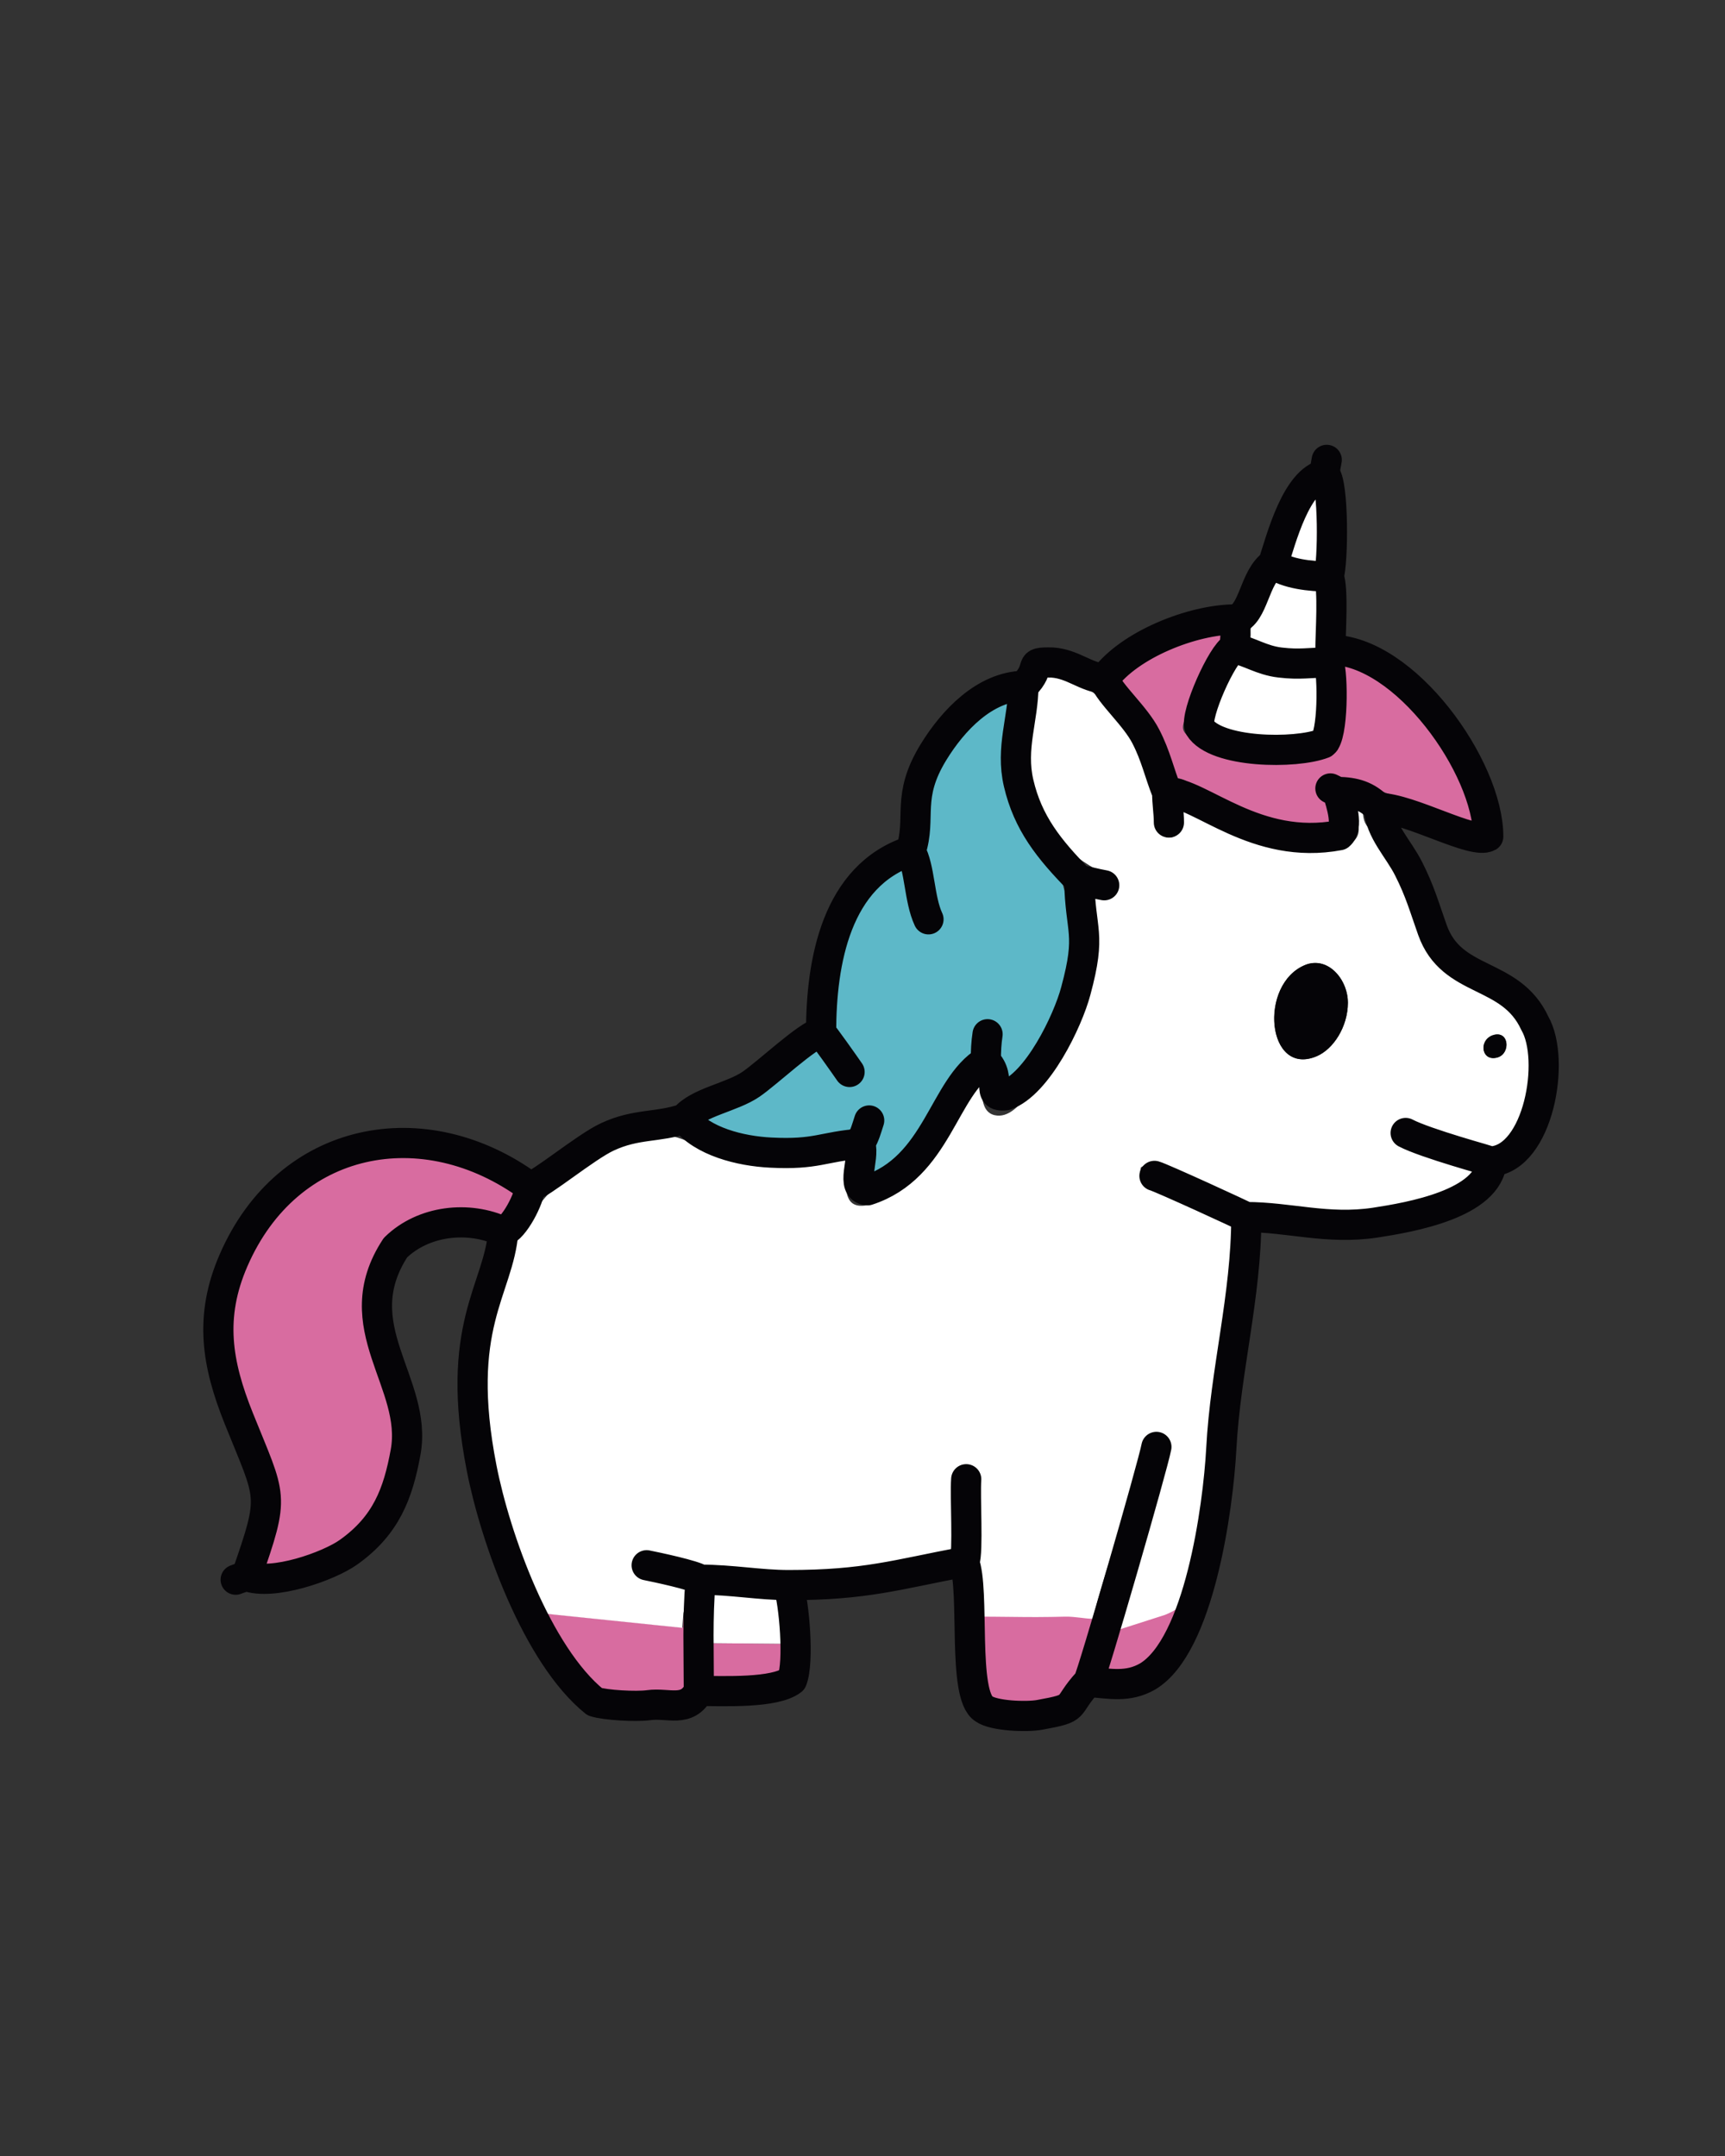 <?xml version="1.0" encoding="utf-8"?>
<!-- Generator: Adobe Illustrator 27.0.0, SVG Export Plug-In . SVG Version: 6.00 Build 0)  -->
<svg version="1.1" id="Слой_1" xmlns="http://www.w3.org/2000/svg" xmlns:xlink="http://www.w3.org/1999/xlink" x="0px" y="0px"
	 viewBox="0 0 800 1000" style="enable-background:new 0 0 800 1000;" xml:space="preserve">
<rect x="0" y="0" width="800" height="1000" fill="#333333" stroke="none"/>
<style type="text/css">
	.st0{fill-rule:evenodd;clip-rule:evenodd;fill:#D86CA0;}
	.st1{fill-rule:evenodd;clip-rule:evenodd;fill:#5DB8C8;}
	.st2{fill-rule:evenodd;clip-rule:evenodd;fill:#FFFFFF;}
	.st3{fill-rule:evenodd;clip-rule:evenodd;fill:#050407;}
	.st4{fill:none;stroke:#050407;stroke-width:14;stroke-linecap:round;stroke-linejoin:round;stroke-miterlimit:5.611;}
</style>
<g>
	<g>
		<g transform="matrix(1,0,0,1,-106.467,53.736)">
			<path class="st0" d="M623.8,261.6c5.7,7.4,8.2,6.5,16.2,19.8c5.1,8.5,7.4,14.9,10.4,25.4c9.3,1.4,4.3,2.3,15.3,8.8
				c17.5,10.3,38.1,14.3,59.3,13.5c-1.2-7-6.8-10.6-1.5-17.1c4.4-5.5,12.8-3,18.3-0.8c11.4,4.6,26.3,9,36.6,13.5
				c4,1.7,8.6,4.7,12.7,5.8c-2-34.2-44.7-77.2-62.7-77.7c-0.6,7.2-0.7,15-0.8,22.2c-0.1,3.9-0.1,7.8-0.1,11.7
				c-0.1,9.6,1.5,9.2-19,11.9c-16.6,2.2-33.8-0.4-47.6-8.7c-9.2-5.6-6.6-5.9,1.7-24.7c2.3-5.1,10.9-22.5,11.4-26.5
				C659.1,241.1,628.7,252.8,623.8,261.6 M227.3,672.5c24.7,1.4,42.3-11.4,51.4-24.6c13.3-19.2,13.1-37.2,5.1-61.1
				c-6.5-19.5-14-44.4-0.5-61.7c5.3-6.9,11.9-12.3,22.9-15.3c17.1-4.8,25.8,1.3,32.9,2l7.7-12.1c-5-7.1-18.4-13.5-30.1-16.5
				c-38.2-9.6-76,10.4-93.5,42.5c-13.7,25.2-13.5,47.3-2.2,74.8c7.9,19.1,16.5,33.9,12.9,55.6C232.6,664.1,229.5,666.4,227.3,672.5
				 M359.3,694.6c3.1,9.1,14.7,26.8,19.7,31.7c5.2,5,10.4,6.3,20.2,5.4c6.3-0.6,20.3,0.4,25.1-0.9c1-3,0.1-32.8,0.1-38.6
				c-0.6,1.2,0-1.3-0.7,2.2l-0.5,6.8L359.3,694.6z M613.7,696.9c-3.8-0.1-8.4-1.1-13-1c-4.4,0.1-8.9,0.2-13.3,0.2
				c-8.7,0-17.5-0.1-26.2-0.2c0.2,10.4,0.7,21.4,1.4,31.7c0.4,6.5,2,7.6,8.2,8.4c20,2.5,29,1.6,34.7-13.4
				C608.5,714.6,611.1,705.5,613.7,696.9 M625.1,697.6c-0.9,1.1-0.4-0.1-1.4,2.3c-0.1,0.2-6.4,20.1-5.6,22.1
				c19.5,6.4,32.4-16.3,35.8-30.9l-1.2,0.8c-0.2,0.1-0.4,0.3-0.6,0.4c-0.4,0.3-1.3,0.8-1.7,1c-1.3,0.7-2,1-3.5,1.6l-22.8,7.3
				L625.1,697.6z M469.5,702l0,6.7l-34.1-0.3l0.5-20.1c-1.1,1.9-0.7,0.6-1.2,3.5c-1,6.1,0.5,27.4,1.2,33.3
				c5.9,0.4,29.8-0.1,33.2-2.6c1.7-1.7,1.6-11.5,1.5-14.8L469.5,702z"/>
		</g>
		<path class="st1" d="M428.2,383.6c0,10.2,0.4,15.3,2.5,25.3c0.9,4.2,5.2,17.6,3.4,20.9c-1.6,2.8-5.7,2.4-7.5,0
			c-3.1-4.2-6.2-26-8-29.5c-15.6,6.4-49.8,59.8-23.8,89.5c3.6,4.1,6.6,6.6,2.2,11.8c-6.7,3.8-16.1-11.9-18.2-17.3
			c-6.7,2.4-15.5,21.4-49.5,33c-0.6,0.2-1.4,0.5-1.9,0.7l-1.8,0.9c-0.1,0.1-0.4,0.2-0.6,0.4c1.4,1.6,4.2,2.5,6.4,3.2
			c8,2.9,12.4,4.5,21.2,6.2c13.8,2.7,39.9,1,44.9-8.3c1.1-2,0.7-4.6,3-6c2.8-1.9,5.6-0.4,6.6,1.5c1.9,3.9-3.8,24.9-4,31.4
			c6.7-2,18.1-14.6,22.2-19.9c9.9-12.7,19.7-23.4,25.3-39.4c1.8-5-1.9-1.2,2-2.7c12.1-4.7,13,9.6,13.8,18c4.7-3,11.1-12.2,15-17.9
			c10.8-16,21.1-46.8,14.9-66.2c-2.1-6.6-3.8-5.7-3.5-13.9c-18-16.1-26.8-29.2-26.8-57.4c0-9,2.4-16,3.2-23.9
			c-10.6,1.9-23.1,15.1-28.3,22C433.8,355,428.2,368.8,428.2,383.6"/>
		<g transform="matrix(1,0,0,1,-106.467,53.736)">
			<path class="st2" d="M800.9,436.7c-0.4,0.1-0.8,0.2-1.1,0.2c-6.4,0.8-7.3-8-1.4-10.4c0.5-0.2,1-0.3,1.4-0.4
				C806.4,424.9,806.9,435,800.9,436.7 M717.1,436.2c-0.9,0.4-1.8,0.7-2.6,0.9c-20.8,5.5-23.6-34.6-2.8-43.2
				c0.9-0.4,1.9-0.7,2.8-0.8c9.3-1.6,17.1,8.3,17.1,18.3C731.5,422.5,724.9,432.9,717.1,436.2 M816.1,431.2
				c-2.9-12.4-8.6-17.9-16.4-22.4c-4.5-2.6-9.7-4.8-15.5-7.9c-17.5-9.3-17-19.7-24.1-38.2c-4.5-11.7-9.6-19.9-17-29.8
				c-3.4-4.6-4.4-4.7-4.7-11.5l-5.2-2.1c0.7,4.5,14.5,22.6-18.9,20.6c-4.3-0.3-9.5-0.9-15.5-1.9c-12.4-2.1-25-6.3-35.4-12.1
				c-4.2-2.4-6.8-5-10.7-6.5c0.2,5.5,3,15.2-3.9,15.3c-11.9,0.2,1.9-34.9-31.5-64.2c-5.1-4.4-17.4-12.4-25.9-12.2
				c-12.6,24.5-13.5,62,12,83.5c3.2,2.7,7.2,5.3,11.5,7.8c5,2.8,9.7,3.1,7.8,10.7c-5.5,2.8-5.1,1.1-10.3-0.4
				c2.1,16.4,5.5,13.7,0.5,38c-4.4,21-16.4,44.2-31,58.1c-2.9,2.7-7.7,9-14.2,7.5c-6.6-1.6-5.5-9.9-6.7-15.8
				c-2.8,1.8-4,5.9-6.9,11.3c-8.3,15.3-28.5,41.7-44,45.9c-15.4,4.2-10.8-13.3-9.9-22.2c-8.8,1.7-13.2,4.4-23.7,4.6
				c-9.4,0.2-16.1-0.8-24.7-2.7c-19.9-4.4-30.6-13.5-42.5-12c-28.4,3.6-52.5,27-62.5,48c-13.6,28.6-19.5,54.4-14.8,91.3
				c3.1,24.7,15.9,63.9,27.1,82.8l63.8,6.6l0.5-6.8c0.8-3.5,0.1-1,0.7-2.2l1-10.6c-6.3-1.3-31.2-3.3-22.7-13.1
				c4.6-2.5,28,3.7,35,4.6c31.3,3.8,64.8,5,95.4-3.9l12.3-3.5c3.8-1.1,2.4,0.3,3.8-2.1c2-7.6-5.5-41,6.2-37.8
				c4.4,1.2,3.6,7.5,3.6,12c0,18.7,0.9,40,2.2,58.2c8.7,0,17.5,0.2,26.2,0.2c4.4,0,8.9-0.1,13.3-0.2c4.7-0.1,9.2,1,13,1
				c0.5-4.6,11-37.7,13.2-45.3c2.4-8.2,4.5-15.3,6.7-23.3c1.4-5,3.9-21.9,11.7-16.1c5.4,3.8-0.4,16.7-1.8,21.8
				c-3.4,12.2-18.1,58.5-18.4,63.7l-0.9,4.7l22.8-7.3c1.4-0.6,2.2-0.9,3.5-1.6c0.4-0.2,1.3-0.8,1.7-1c0.2-0.1,0.4-0.3,0.6-0.4
				l1.2-0.8c10.5-29.4,14.6-94,20.1-131.4c1.9-13.1,5.8-32.6,4.7-45.9l-24.5-10.2c-12.8-6-20.4-7.8-18.4-16.3
				c7.7-4.7,19.5,5.5,34.8,11.5c13.4,5.3,26.2,7.5,41.2,9.3c0.9,0.1,1.8,0.2,2.7,0.3c13.7,1.2,32.2,0.2,43.8-2.7
				c9.8-2.5,29.9-9.6,34.2-17.1c-10-1.6-49.7-10.7-37.5-22.6c3.1-1.5,12.4,5.4,21.5,8.5c6.8,2.4,14.9,3.9,23.2,4c1.2,0,2.5,0,3.7,0
				C811.6,466.3,820.7,450.5,816.1,431.2 M666.6,281.5c10.2,7.1,40.9,11.1,51,3.1l0.1-25.9c-8.1,0.2-10.6,1.7-20-0.2
				c-7.7-1.5-12.7-5.2-18.3-6.5C677.3,260.1,667.5,274.7,666.6,281.5 M684.8,242.4c6.3,5.8,24.8,9.4,33,4.8l0.1-28.8
				c-18-1.5-6,0.2-19.8-4.3C696.1,216.5,685.3,239,684.8,242.4 M436,688.3l-0.5,20.1l34.1,0.3l0-6.7c-0.1-5.4-1.1-10.9-3.2-15.6
				l-30.3-2.8L436,688.3z M702.8,205.2c17.3,6.3,15.6,7.6,15.1-27.7l-0.1-4.8C715,178.2,703.3,199.7,702.8,205.2"/>
		</g>
		<path class="st3" d="M605.2,447.6c-21.7,9-17.7,52,5.4,42.3c7.8-3.3,14.5-13.7,14.5-24.8C625.1,454.1,615.7,443.3,605.2,447.6"/>
		<path class="st3" d="M691.9,480.4c-6.2,2.5-4.8,12.2,2.6,10.1C700.9,488.6,699.9,477.2,691.9,480.4"/>
		<path class="st4" d="M614.5,220c4.1,4.6,3.8,40.8,1.7,47.4c-8.3,0-19.5-1.2-25.8-5.8C594.2,249.9,601.1,222.8,614.5,220
			c0-3.3,0.3-3.7,0.8-6.7 M448.1,686.1c-0.6,8,1,33.6-0.8,38.3c-31.8,6-45.8,10.8-81.6,10.8c-13.3,0-26.4-2.5-40.8-2.5
			c-1.5,19.2-0.8,32.2-0.8,51.6c-5.5,10.4-14.1,5.3-23.3,6.6c-5.8,0.8-20.2,0-25-1.6c-26.8-21.7-46.1-76-52.4-108.2
			c-13-66.2,7.9-82.7,10-109.9c5.1-1.5,12.1-15.3,12.5-20.8c4.7-0.9,25.8-18.5,35.8-23.1c13.5-6.3,23.3-4.2,35.8-8.5
			c6.2-7.6,21.9-9.8,30.8-15.9c7.6-5.2,26.1-22.7,32.5-24.1c0-32.7,7-72.8,41.6-84.1c5.1-15.7-2.3-24.9,10.5-45.8
			c9-14.7,23.7-30.4,41.9-30.8c9.2-9.2,0.7-11.1,13.3-10.8c9.6,0.7,15.3,6.8,24.1,7.5c11.6-15.8,40.9-27.5,60.8-27.5
			c8.6-2.5,8.5-19.7,17.5-25.8 M535.4,545.4c3.1,0.8,42.1,18.7,42.4,19.1c20.2,0,37.7,5.9,59.9,2.6c16.3-2.5,52.6-8.7,54.1-28.4
			c21.7-1.7,29.8-47.1,20-64.1c-11.3-24.4-38.5-17.9-47.5-43.3c-3.8-10.7-5.7-17.8-11-28.3c-4.7-9.4-13.1-17.4-13.9-28.3
			c14.9,0.3,43.8,17.2,50.8,13.3c0-32.1-38.7-86.6-73.2-86.6c0-7.8,1.5-28.2-0.8-34.1 M572.1,300.7c7.3,1.4,12.9,5.6,21.6,6.6
			c9.4,1.1,13.2,0,22.5,0c2.1,5.5,2.1,34.3-2.5,37.5c-12.8,5-49.9,4.6-57.4-7.5C554.1,331.5,567,302.9,572.1,300.7
			c1.3-4.1,0.8-8.7,0.8-13.3 M616.2,307.4c1-3.1,0.8-2.4,0.8-5.8 M617,365.7c0.8,0.4,2.5,1.2,3.3,1.7c1.7,5.3,5.3,16.3,0.8,20
			c-38.7,7.3-64.2-19.6-79.9-20c-3.6-9-5.1-16.7-9.8-25.8c-4.9-9.6-16.5-19.4-19.4-26.6 M512.1,410.6c-4-0.7-7.8-1.8-11.7-2.5
			c-14-14.3-23.7-26.4-28-44.9c-3.8-16.3,2.2-30,2.2-44.9 M639.5,374.8c-5.8-5.8-11.2-7.3-19.1-7.5 M542.1,381.5
			c0-4.6-0.8-8.8-0.8-14.1 M430.6,426.4c-4.4-9.4-3.9-23.9-8.3-31.6 M458,479.7c-0.6,3.9-0.8,7.7-0.8,12.5c8,8.1-0.6,16.9,9.2,15.8
			c14.7-5.1,28.8-34.4,32.5-48.3c7.4-27.3,2.1-27,1.6-51.6 M394,497.2c-1.7-2.5-12.5-17.8-13.3-18.3 M317.4,518.8
			c8.4,10.7,25.9,15.1,40,15.8c21.5,1.1,24.2-2.8,41.6-4.1c2.2,7.2-5.1,20.8,3.3,21.6c32.7-10.6,35.1-48,54.9-59.9 M398.9,530.5
			c2.5-4.9,2.6-5.9,4.2-10.8 M691.9,538.8c-0.2-0.1-30.9-8.5-40-13.3 M109.3,732.7c2-0.8,3-1,5-1.7c13.4-38.6,11.6-35.3-3.6-73.2
			c-10.1-25.2-13.8-47-2.4-73.2c25.2-58.1,88.5-70.1,137.5-34.1 M536.3,671.1c-1.6,8.7-29.6,105.5-31.6,109
			c10.2,0.8,18.4,2.7,27.5-2.5c23.9-14.3,32.7-78,34.2-105.7c1.9-36.2,11.6-70.8,11.6-107.4 M114.3,731c12.1,4.7,38.2-4.5,47.4-11.1
			c17.4-12.4,22.9-27.2,26.4-46.3c5.9-32.3-28.7-58.3-4.7-94.9c12.9-12.6,33.8-15,49.9-7.5 M504.6,780.1
			c-11.2,12.2-3.8,11.9-22.5,15.3c-6.2,1.1-21.2,0.5-25.8-2.8c-10.2-6.4-4-54.9-9.2-68.2 M324.9,732.7c-3-2.1-20.5-5.8-25-6.7
			 M324,784.3c11.4,0,35.4,1.2,43.3-5c3.4-8.4,1-35.9-1.7-44.1"/>
	</g>
</g>
</svg>
